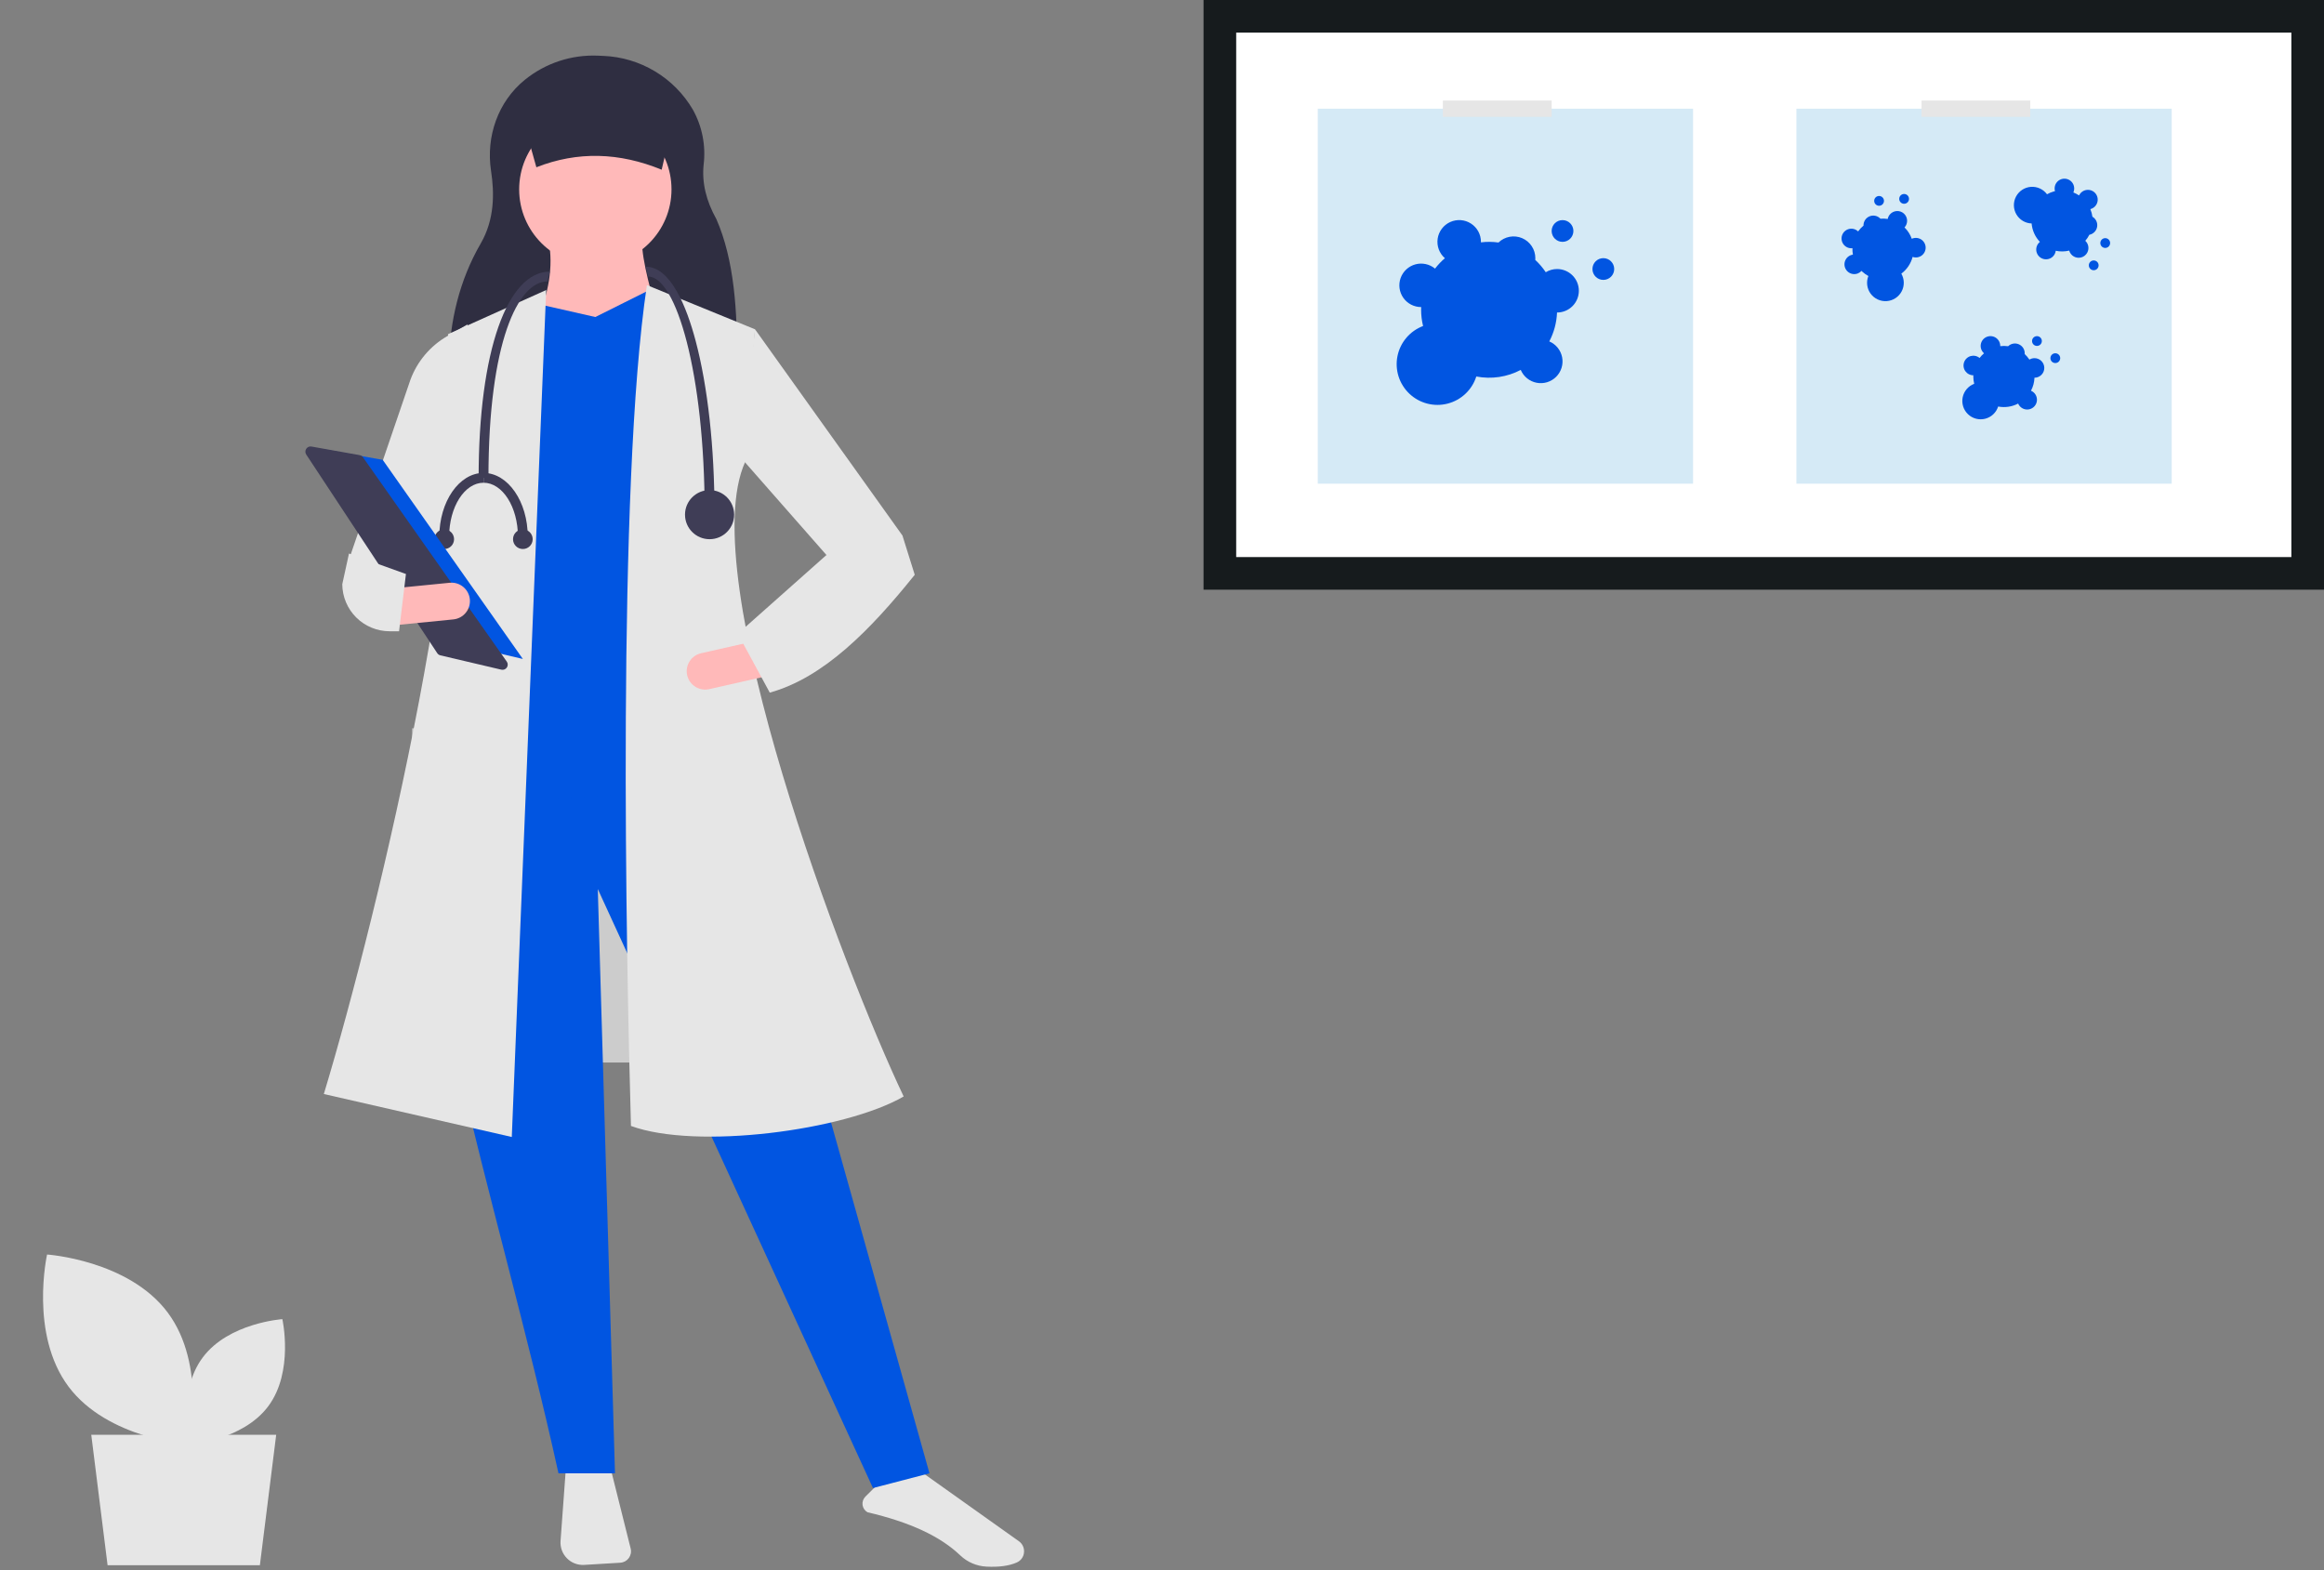 <svg width="293" height="198" viewBox="0 0 293 198" fill="none" xmlns="http://www.w3.org/2000/svg">
<rect x="0" y="0" width="293" height="198" fill="#808080" stroke="none"/>
<g clip-path="url(#clip0)">
<path d="M89.68 91.822H51.965V133.965H89.68V91.822Z" fill="#CCCCCC"/>
<path d="M32.764 197.35H13.563L11.506 180.904H34.821L32.764 197.35Z" fill="#E6E6E6"/>
<path d="M71.32 185.438L70.672 194.289C70.642 194.69 70.699 195.092 70.838 195.469C70.977 195.846 71.195 196.189 71.478 196.475C71.76 196.761 72.1 196.983 72.476 197.126C72.851 197.27 73.253 197.332 73.654 197.307L78.204 197.032C78.415 197.019 78.621 196.96 78.806 196.859C78.991 196.758 79.152 196.617 79.277 196.447C79.402 196.277 79.488 196.081 79.528 195.874C79.569 195.667 79.564 195.454 79.513 195.249L76.987 185.154L71.32 185.438Z" fill="#E6E6E6"/>
<path d="M109.376 190.672C114.73 191.924 118.556 193.703 121.068 196.111C121.963 196.962 123.134 197.463 124.368 197.524C125.944 197.607 127.233 197.43 128.201 196.998H128.201C128.449 196.889 128.664 196.715 128.822 196.495C128.98 196.275 129.076 196.017 129.101 195.747C129.13 195.473 129.086 195.196 128.972 194.945C128.858 194.694 128.679 194.478 128.454 194.32L115.754 185.29L110.36 187.447L109.101 188.704C108.965 188.84 108.862 189.006 108.801 189.189C108.74 189.371 108.722 189.565 108.748 189.756C108.775 189.947 108.845 190.129 108.954 190.288C109.063 190.447 109.207 190.578 109.376 190.672H109.376Z" fill="#E6E6E6"/>
<path d="M92.896 46.149L56.596 45.813C56.687 40.53 57.917 35.342 60.606 30.699C62.372 27.65 62.334 24.332 61.908 21.536C61.252 17.222 62.779 12.807 66.173 10.061C68.766 7.959 72.04 6.876 75.376 7.018L76.081 7.048C78.377 7.143 80.612 7.813 82.582 8.997C84.551 10.18 86.191 11.839 87.351 13.821C88.531 15.937 89.006 18.373 88.71 20.777C88.479 23.038 89.03 25.323 90.318 27.63C92.54 32.694 93.021 39.176 92.896 46.149Z" fill="#2F2E41"/>
<path d="M117.184 185.762L110.06 187.619L75.367 112.093L77.535 185.762H70.411C62.798 151.102 49.054 111.102 55.233 98.473L92.094 96.307L117.184 185.762Z" fill="#0155E1"/>
<path d="M75.058 33.471C80.361 33.471 84.66 29.175 84.66 23.876C84.66 18.576 80.361 14.28 75.058 14.28C69.754 14.28 65.455 18.576 65.455 23.876C65.455 29.175 69.754 33.471 75.058 33.471Z" fill="#FFB9B9"/>
<path d="M83.421 41.519L67.623 40.59C69.171 37.04 69.79 33.62 69.172 30.376H80.942C80.916 32.867 82.156 37.176 83.421 41.519Z" fill="#FFB9B9"/>
<path d="M93.333 99.092L58.641 101.569L62.203 40.126L68.243 38.424L75.058 39.971L81.872 36.566L86.209 38.114L93.333 99.092Z" fill="#0155E1"/>
<path d="M64.524 143.355L40.828 137.938C47.874 114.589 60.568 61.174 56.471 42.138L68.861 36.566L64.524 143.355Z" fill="#E6E6E6"/>
<path d="M53.065 75.877L44.082 70.305L51.743 47.884C52.597 45.571 54.234 43.628 56.37 42.392L58.95 40.899L57.401 63.495L53.065 75.877Z" fill="#E6E6E6"/>
<path d="M113.93 138.248C106.451 142.572 87.756 144.982 79.547 141.962C78.944 120.866 77.759 61.193 81.561 35.947L95.19 41.519L93.951 58.234C87.435 72.532 106.356 122.334 113.93 138.248Z" fill="#E6E6E6"/>
<path d="M112.847 73.091L104.483 70.305L93.332 57.614L95.191 41.519L113.776 67.519L112.847 73.091Z" fill="#E6E6E6"/>
<path d="M86.637 85.139C86.774 85.739 87.144 86.261 87.665 86.589C88.186 86.917 88.816 87.026 89.416 86.891L96.516 85.284L95.49 80.756L88.39 82.362C87.789 82.498 87.267 82.867 86.938 83.388C86.61 83.909 86.501 84.539 86.637 85.139Z" fill="#FFB9B9"/>
<path d="M83.421 21.399C78.087 19.208 72.82 19.049 67.623 21.09L65.455 13.352H85.279L83.421 21.399Z" fill="#2F2E41"/>
<path d="M93.023 79.901L97.05 87.33C103.823 85.442 109.693 79.491 115.326 72.472L113.777 67.519L104.175 69.996L93.023 79.901Z" fill="#E6E6E6"/>
<path d="M90.079 64.579H88.84C88.84 47.068 85.232 34.864 81.716 34.864L81.406 33.626C84.56 33.626 86.57 38.705 87.701 42.966C89.235 48.742 90.079 56.418 90.079 64.579Z" fill="#3F3D56"/>
<path d="M61.583 60.246H60.344C60.344 44.208 63.977 34.245 69.327 34.245L69.017 35.483C65.317 35.483 61.583 43.14 61.583 60.246Z" fill="#3F3D56"/>
<path d="M89.461 67.984C91.172 67.984 92.558 66.598 92.558 64.888C92.558 63.179 91.172 61.793 89.461 61.793C87.75 61.793 86.363 63.179 86.363 64.888C86.363 66.598 87.75 67.984 89.461 67.984Z" fill="#3F3D56"/>
<path d="M56.626 67.675H55.387C55.387 63.237 57.888 59.627 60.962 59.627V60.865C58.571 60.865 56.626 63.92 56.626 67.675Z" fill="#3F3D56"/>
<path d="M66.538 67.675H65.299C65.299 63.92 63.354 60.865 60.963 60.865V59.627C64.037 59.627 66.538 63.237 66.538 67.675Z" fill="#3F3D56"/>
<path d="M65.919 69.222C66.603 69.222 67.158 68.668 67.158 67.984C67.158 67.3 66.603 66.746 65.919 66.746C65.234 66.746 64.68 67.3 64.68 67.984C64.68 68.668 65.234 69.222 65.919 69.222Z" fill="#3F3D56"/>
<path d="M56.007 69.222C56.691 69.222 57.246 68.668 57.246 67.984C57.246 67.3 56.691 66.746 56.007 66.746C55.322 66.746 54.768 67.3 54.768 67.984C54.768 68.668 55.322 69.222 56.007 69.222Z" fill="#3F3D56"/>
<path d="M40.52 56.599L48.25 57.978L65.919 83.084L56.532 80.877L40.52 56.599Z" fill="#0155E1"/>
<path d="M39.148 56.291C39.03 56.293 38.915 56.326 38.814 56.388C38.714 56.449 38.632 56.536 38.577 56.641C38.521 56.745 38.495 56.861 38.501 56.979C38.506 57.097 38.543 57.211 38.608 57.309L55.124 82.35C55.217 82.49 55.359 82.59 55.522 82.628L63.207 84.435C63.337 84.465 63.472 84.456 63.596 84.407C63.72 84.359 63.827 84.274 63.901 84.164C63.976 84.053 64.015 83.923 64.014 83.79C64.012 83.657 63.971 83.528 63.894 83.419L45.76 57.653C45.711 57.583 45.648 57.523 45.576 57.477C45.504 57.431 45.423 57.4 45.339 57.385L39.272 56.302C39.231 56.295 39.189 56.291 39.148 56.291Z" fill="#3F3D56"/>
<path d="M49.451 74.196L49.91 78.816L57.154 78.097C57.767 78.037 58.331 77.735 58.721 77.259C59.112 76.782 59.297 76.171 59.236 75.558C59.175 74.945 58.873 74.382 58.397 73.992C57.92 73.601 57.308 73.416 56.695 73.477L49.451 74.196Z" fill="#FFB9B9"/>
<path d="M43.152 73.661C43.163 75.236 43.796 76.744 44.914 77.855C46.032 78.966 47.544 79.59 49.12 79.592H50.312L51.179 72.371L43.999 69.788L43.152 73.661Z" fill="#E6E6E6"/>
<path d="M293 0H151.738V74.349H293V0Z" fill="#161B1D"/>
<path d="M155.854 70.237H288.886V4.111H155.854V70.237Z" fill="white"/>
<path d="M213.454 13.705H166.139V60.987H213.454V13.705Z" fill="#D5EAF6"/>
<path d="M202.141 35.29C202.898 35.29 203.512 34.676 203.512 33.919C203.512 33.162 202.898 32.549 202.141 32.549C201.384 32.549 200.77 33.162 200.77 33.919C200.77 34.676 201.384 35.29 202.141 35.29Z" fill="#0155E1"/>
<path d="M196.996 30.493C197.754 30.493 198.368 29.879 198.368 29.122C198.368 28.366 197.754 27.752 196.996 27.752C196.239 27.752 195.625 28.366 195.625 29.122C195.625 29.879 196.239 30.493 196.996 30.493Z" fill="#0155E1"/>
<path d="M196.312 33.92C195.807 33.92 195.312 34.06 194.883 34.324C194.504 33.755 194.059 33.234 193.558 32.77C193.563 32.697 193.569 32.624 193.569 32.549C193.569 32.011 193.411 31.485 193.114 31.037C192.817 30.588 192.395 30.237 191.9 30.026C191.404 29.816 190.858 29.756 190.329 29.854C189.8 29.952 189.311 30.203 188.924 30.577C188.189 30.473 187.444 30.466 186.708 30.557C186.709 30.536 186.711 30.515 186.711 30.493C186.712 30.035 186.597 29.583 186.378 29.18C186.158 28.777 185.841 28.436 185.455 28.187C185.07 27.938 184.628 27.79 184.17 27.756C183.712 27.723 183.253 27.805 182.835 27.994C182.417 28.184 182.053 28.475 181.777 28.842C181.501 29.208 181.321 29.638 181.254 30.092C181.188 30.546 181.236 31.009 181.395 31.44C181.555 31.87 181.819 32.254 182.165 32.555C181.706 32.948 181.289 33.389 180.922 33.869C180.584 33.587 180.182 33.391 179.752 33.298C179.322 33.204 178.875 33.215 178.45 33.33C178.025 33.446 177.634 33.661 177.31 33.96C176.986 34.258 176.739 34.63 176.589 35.044C176.439 35.458 176.391 35.901 176.449 36.338C176.508 36.774 176.67 37.19 176.923 37.55C177.176 37.91 177.512 38.204 177.903 38.407C178.294 38.61 178.728 38.716 179.168 38.716L179.177 38.716C179.172 38.83 179.168 38.944 179.168 39.059C179.168 39.749 179.252 40.436 179.416 41.105C178.601 41.412 177.877 41.92 177.313 42.583C176.748 43.246 176.361 44.041 176.188 44.894C176.015 45.747 176.062 46.63 176.324 47.46C176.587 48.29 177.056 49.04 177.687 49.639C178.319 50.238 179.093 50.667 179.936 50.886C180.779 51.105 181.664 51.106 182.507 50.889C183.351 50.672 184.125 50.245 184.758 49.647C185.391 49.049 185.862 48.3 186.126 47.471C188.034 47.837 190.01 47.544 191.729 46.64C191.905 47.053 192.179 47.417 192.528 47.699C192.877 47.981 193.29 48.174 193.731 48.259C194.172 48.345 194.627 48.321 195.056 48.19C195.486 48.059 195.876 47.824 196.194 47.507C196.511 47.19 196.746 46.799 196.877 46.37C197.009 45.941 197.033 45.486 196.947 45.046C196.861 44.605 196.669 44.192 196.386 43.844C196.104 43.495 195.74 43.221 195.327 43.045C195.921 41.919 196.254 40.673 196.303 39.401L196.312 39.402C197.039 39.402 197.737 39.113 198.251 38.599C198.766 38.085 199.055 37.388 199.055 36.661C199.055 35.934 198.766 35.236 198.251 34.722C197.737 34.208 197.039 33.92 196.312 33.92V33.92Z" fill="#0155E1"/>
<path d="M195.625 12.677H181.91V14.732H195.625V12.677Z" fill="#E6E6E6"/>
<path d="M273.8 13.705H226.484V60.987H273.8V13.705Z" fill="#D5EAF6"/>
<path d="M259.125 45.774C259.466 45.774 259.742 45.498 259.742 45.158C259.742 44.817 259.466 44.541 259.125 44.541C258.784 44.541 258.508 44.817 258.508 45.158C258.508 45.498 258.784 45.774 259.125 45.774Z" fill="#0155E1"/>
<path d="M256.811 43.615C257.151 43.615 257.428 43.339 257.428 42.999C257.428 42.658 257.151 42.382 256.811 42.382C256.47 42.382 256.193 42.658 256.193 42.999C256.193 43.339 256.47 43.615 256.811 43.615Z" fill="#0155E1"/>
<path d="M256.502 45.158C256.275 45.158 256.052 45.221 255.859 45.34C255.689 45.084 255.488 44.849 255.263 44.64C255.265 44.608 255.268 44.575 255.268 44.541C255.268 44.299 255.197 44.062 255.063 43.86C254.93 43.658 254.74 43.5 254.517 43.406C254.294 43.311 254.048 43.284 253.81 43.328C253.572 43.372 253.352 43.485 253.178 43.653C252.847 43.606 252.512 43.603 252.18 43.645C252.181 43.635 252.182 43.626 252.182 43.616C252.182 43.409 252.13 43.206 252.032 43.025C251.933 42.843 251.79 42.69 251.617 42.578C251.443 42.466 251.244 42.399 251.038 42.384C250.832 42.369 250.625 42.406 250.437 42.491C250.249 42.577 250.086 42.708 249.961 42.873C249.837 43.038 249.756 43.231 249.726 43.435C249.696 43.639 249.718 43.848 249.79 44.042C249.861 44.235 249.98 44.408 250.136 44.544C249.929 44.721 249.742 44.919 249.577 45.135C249.424 45.008 249.244 44.92 249.05 44.878C248.856 44.836 248.656 44.841 248.464 44.892C248.273 44.944 248.097 45.041 247.951 45.176C247.805 45.31 247.694 45.477 247.627 45.663C247.559 45.85 247.538 46.049 247.564 46.246C247.59 46.442 247.663 46.629 247.777 46.791C247.891 46.953 248.042 47.086 248.218 47.177C248.394 47.269 248.589 47.316 248.787 47.316L248.791 47.316C248.789 47.367 248.787 47.419 248.787 47.47C248.787 47.781 248.825 48.09 248.899 48.391C248.532 48.529 248.206 48.758 247.952 49.056C247.698 49.354 247.524 49.712 247.446 50.096C247.369 50.48 247.39 50.877 247.508 51.251C247.626 51.624 247.837 51.962 248.121 52.231C248.405 52.501 248.753 52.694 249.133 52.792C249.512 52.891 249.91 52.891 250.29 52.794C250.67 52.696 251.018 52.504 251.303 52.235C251.588 51.966 251.8 51.629 251.918 51.256C252.777 51.42 253.666 51.289 254.44 50.882C254.519 51.068 254.642 51.231 254.799 51.358C254.956 51.485 255.142 51.572 255.341 51.611C255.539 51.649 255.744 51.638 255.937 51.579C256.13 51.52 256.306 51.415 256.449 51.272C256.592 51.129 256.698 50.953 256.757 50.76C256.816 50.567 256.826 50.363 256.788 50.164C256.749 49.966 256.663 49.78 256.536 49.623C256.408 49.467 256.245 49.343 256.059 49.264C256.326 48.757 256.476 48.197 256.498 47.624L256.502 47.624C256.829 47.624 257.143 47.495 257.375 47.263C257.606 47.032 257.736 46.718 257.736 46.391C257.736 46.064 257.606 45.75 257.375 45.519C257.143 45.288 256.829 45.158 256.502 45.158V45.158Z" fill="#0155E1"/>
<path d="M263.967 34.071C264.308 34.071 264.584 33.795 264.584 33.455C264.584 33.114 264.308 32.838 263.967 32.838C263.626 32.838 263.35 33.114 263.35 33.455C263.35 33.795 263.626 34.071 263.967 34.071Z" fill="#0155E1"/>
<path d="M265.418 31.26C265.759 31.26 266.035 30.984 266.035 30.643C266.035 30.302 265.759 30.026 265.418 30.026C265.077 30.026 264.801 30.302 264.801 30.643C264.801 30.984 265.077 31.26 265.418 31.26Z" fill="#0155E1"/>
<path d="M263.255 30.931C263.193 30.713 263.072 30.516 262.905 30.362C263.105 30.129 263.277 29.873 263.417 29.599C263.449 29.593 263.482 29.586 263.514 29.577C263.747 29.511 263.956 29.379 264.114 29.196C264.273 29.012 264.373 28.787 264.404 28.547C264.435 28.307 264.394 28.063 264.287 27.846C264.18 27.629 264.012 27.448 263.803 27.326C263.758 26.995 263.67 26.672 263.541 26.364C263.55 26.362 263.559 26.361 263.569 26.358C263.768 26.302 263.949 26.198 264.097 26.053C264.245 25.909 264.355 25.73 264.415 25.533C264.476 25.336 264.486 25.126 264.445 24.924C264.404 24.722 264.312 24.533 264.179 24.375C264.046 24.217 263.875 24.095 263.683 24.021C263.49 23.946 263.282 23.921 263.077 23.947C262.872 23.974 262.677 24.051 262.51 24.172C262.343 24.294 262.209 24.455 262.12 24.642C261.894 24.491 261.652 24.364 261.399 24.264C261.48 24.083 261.516 23.886 261.504 23.688C261.492 23.49 261.433 23.298 261.331 23.128C261.229 22.958 261.088 22.815 260.919 22.712C260.751 22.608 260.559 22.546 260.362 22.532C260.164 22.517 259.966 22.551 259.784 22.629C259.602 22.707 259.441 22.828 259.316 22.982C259.191 23.136 259.104 23.317 259.064 23.511C259.024 23.705 259.031 23.905 259.084 24.096L259.086 24.1C259.036 24.112 258.986 24.124 258.936 24.138C258.637 24.222 258.349 24.342 258.079 24.495C257.847 24.179 257.538 23.928 257.182 23.765C256.826 23.601 256.434 23.53 256.043 23.56C255.652 23.589 255.275 23.717 254.947 23.932C254.62 24.146 254.352 24.441 254.169 24.788C253.986 25.134 253.895 25.521 253.903 25.913C253.911 26.304 254.018 26.688 254.215 27.026C254.412 27.365 254.692 27.648 255.028 27.849C255.365 28.05 255.747 28.162 256.138 28.175C256.212 29.046 256.58 29.866 257.182 30.5C257.024 30.626 256.9 30.789 256.82 30.974C256.741 31.16 256.707 31.362 256.724 31.564C256.741 31.765 256.807 31.959 256.916 32.129C257.025 32.298 257.175 32.439 257.351 32.538C257.527 32.636 257.725 32.691 257.927 32.695C258.129 32.699 258.329 32.654 258.51 32.563C258.69 32.473 258.845 32.339 258.962 32.174C259.079 32.009 259.153 31.818 259.179 31.618C259.74 31.738 260.32 31.73 260.878 31.596L260.878 31.6C260.922 31.756 260.996 31.902 261.097 32.029C261.197 32.157 261.321 32.263 261.463 32.342C261.604 32.422 261.76 32.472 261.921 32.491C262.082 32.511 262.245 32.498 262.401 32.454C262.558 32.41 262.703 32.336 262.831 32.235C262.958 32.135 263.065 32.011 263.144 31.869C263.223 31.728 263.274 31.572 263.293 31.411C263.312 31.25 263.299 31.087 263.255 30.931V30.931Z" fill="#0155E1"/>
<path d="M240.062 25.691C240.403 25.691 240.68 25.414 240.68 25.074C240.68 24.733 240.403 24.457 240.062 24.457C239.722 24.457 239.445 24.733 239.445 25.074C239.445 25.414 239.722 25.691 240.062 25.691Z" fill="#0155E1"/>
<path d="M236.906 25.943C237.247 25.943 237.523 25.667 237.523 25.327C237.523 24.986 237.247 24.71 236.906 24.71C236.565 24.71 236.289 24.986 236.289 25.327C236.289 25.667 236.565 25.943 236.906 25.943Z" fill="#0155E1"/>
<path d="M238.294 27.01C238.141 27.177 238.037 27.384 237.995 27.607C237.691 27.56 237.382 27.549 237.076 27.575C237.053 27.551 237.031 27.527 237.006 27.505C236.827 27.341 236.604 27.234 236.365 27.197C236.126 27.159 235.881 27.193 235.66 27.294C235.44 27.394 235.254 27.557 235.126 27.763C234.998 27.968 234.934 28.207 234.941 28.449C234.683 28.661 234.455 28.907 234.262 29.179C234.255 29.172 234.249 29.165 234.242 29.158C234.089 29.019 233.904 28.92 233.704 28.87C233.503 28.821 233.293 28.823 233.093 28.875C232.894 28.928 232.71 29.03 232.56 29.172C232.41 29.314 232.298 29.491 232.234 29.687C232.17 29.884 232.157 30.093 232.195 30.296C232.233 30.499 232.322 30.689 232.452 30.849C232.583 31.009 232.752 31.133 232.943 31.211C233.135 31.288 233.343 31.317 233.548 31.294C233.539 31.565 233.559 31.837 233.608 32.105C233.411 32.132 233.224 32.206 233.063 32.32C232.901 32.435 232.769 32.586 232.679 32.763C232.588 32.939 232.541 33.134 232.542 33.332C232.543 33.53 232.591 33.725 232.684 33.9C232.776 34.076 232.909 34.226 233.072 34.339C233.234 34.452 233.422 34.525 233.619 34.55C233.815 34.575 234.015 34.553 234.201 34.485C234.387 34.416 234.554 34.304 234.688 34.158L234.69 34.155C234.727 34.191 234.763 34.227 234.802 34.262C235.031 34.471 235.285 34.652 235.557 34.801C235.412 35.164 235.362 35.559 235.411 35.948C235.46 36.336 235.607 36.706 235.838 37.022C236.069 37.338 236.377 37.591 236.733 37.755C237.088 37.92 237.48 37.992 237.871 37.964C238.262 37.936 238.639 37.809 238.968 37.596C239.296 37.382 239.565 37.088 239.749 36.742C239.933 36.397 240.026 36.01 240.019 35.618C240.012 35.226 239.906 34.843 239.71 34.504C240.411 33.981 240.913 33.236 241.134 32.391C241.325 32.458 241.529 32.477 241.729 32.447C241.928 32.416 242.118 32.338 242.28 32.217C242.442 32.097 242.572 31.939 242.659 31.756C242.745 31.574 242.786 31.373 242.777 31.171C242.768 30.969 242.709 30.773 242.606 30.599C242.503 30.425 242.359 30.279 242.187 30.174C242.014 30.069 241.819 30.008 241.617 29.996C241.415 29.984 241.214 30.021 241.03 30.105C240.835 29.566 240.523 29.078 240.114 28.675L240.117 28.673C240.226 28.553 240.311 28.413 240.367 28.261C240.422 28.108 240.447 27.947 240.44 27.785C240.432 27.623 240.393 27.464 240.324 27.317C240.256 27.17 240.159 27.038 240.039 26.929C239.919 26.82 239.779 26.735 239.626 26.68C239.474 26.625 239.312 26.6 239.15 26.608C238.987 26.615 238.828 26.655 238.682 26.724C238.535 26.793 238.403 26.89 238.294 27.01Z" fill="#0155E1"/>
<path d="M255.971 12.677H242.256V14.732H255.971V12.677Z" fill="#E6E6E6"/>
<path d="M8.632 174.82C13.576 181.436 23.839 182.133 23.839 182.133C23.839 182.133 26.086 172.102 21.142 165.486C16.198 158.869 5.935 158.173 5.935 158.173C5.935 158.173 3.688 168.204 8.632 174.82Z" fill="#E6E6E6"/>
<path d="M33.818 177.307C30.556 181.673 23.783 182.133 23.783 182.133C23.783 182.133 22.301 175.514 25.563 171.148C28.826 166.782 35.598 166.322 35.598 166.322C35.598 166.322 37.08 172.941 33.818 177.307Z" fill="#E6E6E6"/>
</g>
<defs>
<clipPath id="clip0">
<rect width="293" height="198" fill="white"/>
</clipPath>
</defs>
</svg>
